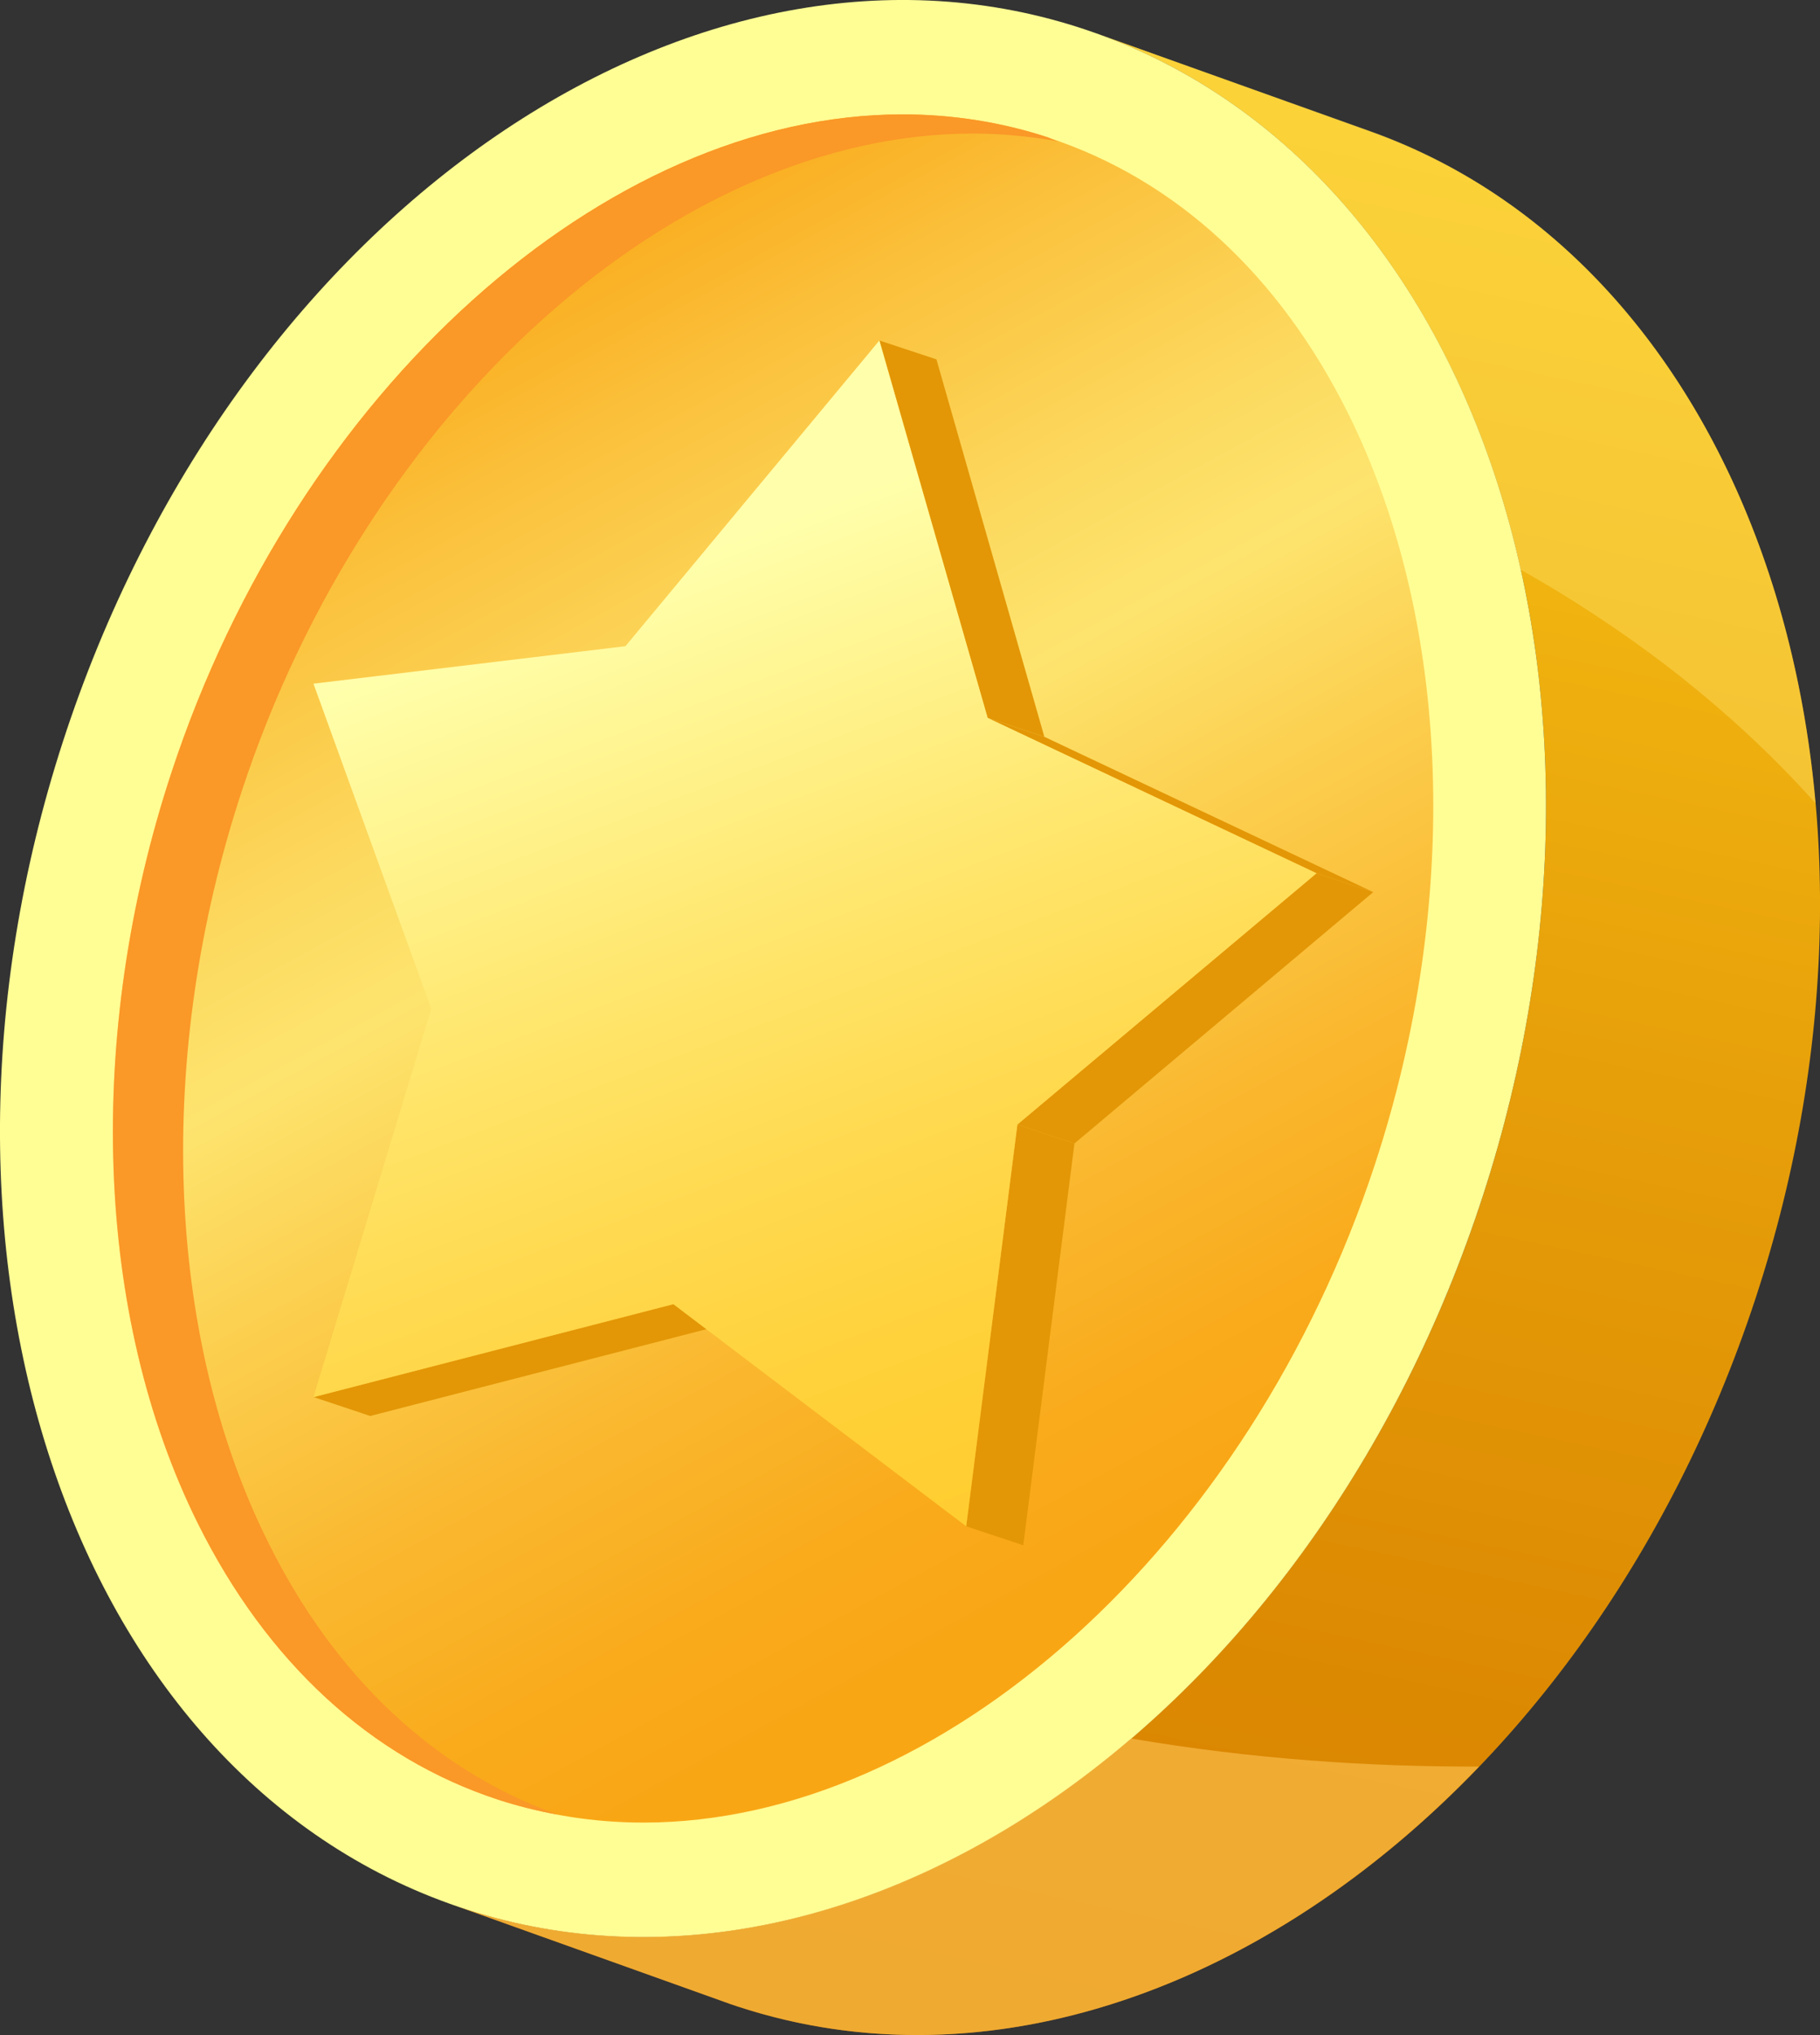 <svg width="17" height="19" viewBox="0 0 17 19" fill="none" xmlns="http://www.w3.org/2000/svg">
<rect x="0" y="0" width="17" height="19" fill="#333333" stroke="none"/>
<g clip-path="url(#clip0_43_4865)">
<path d="M10.241 0.312L12.801 1.228C16.362 2.498 17.971 7.341 16.396 12.128C14.799 16.976 10.543 19.931 6.89 18.733C6.846 18.719 6.801 18.703 6.759 18.687L4.199 17.772C4.243 17.788 4.285 17.801 4.33 17.817C7.983 19.016 12.239 16.06 13.836 11.212C15.411 6.426 13.804 1.585 10.241 0.312Z" fill="url(#paint0_linear_43_4865)"/>
<path d="M13.777 11.386C15.445 6.563 13.861 1.605 10.239 0.311C6.618 -0.983 2.33 1.877 0.663 6.699C-1.004 11.522 0.58 16.48 4.201 17.774C7.823 19.069 12.11 16.208 13.777 11.386Z" fill="#FFFE94"/>
<path d="M6.011 17.016C5.546 17.016 5.089 16.944 4.656 16.8C3.464 16.41 2.495 15.516 1.851 14.221C0.885 12.286 0.793 9.664 1.602 7.211C2.773 3.652 5.646 1.068 8.432 1.068C8.896 1.068 9.353 1.14 9.789 1.284C10.979 1.674 11.95 2.566 12.594 3.863C13.557 5.801 13.649 8.423 12.841 10.876C11.669 14.435 8.797 17.016 6.011 17.016Z" fill="url(#paint1_linear_43_4865)"/>
<path d="M2.505 14.4C1.541 12.465 1.449 9.843 2.258 7.387C3.429 3.828 6.302 1.247 9.088 1.247C9.358 1.247 9.626 1.273 9.886 1.321C9.852 1.311 9.821 1.295 9.786 1.281C9.353 1.14 8.896 1.068 8.431 1.068C5.645 1.068 2.773 3.652 1.602 7.211C0.793 9.664 0.885 12.286 1.848 14.224C2.492 15.519 3.463 16.413 4.653 16.803C4.834 16.862 5.02 16.907 5.21 16.942C4.065 16.533 3.13 15.66 2.505 14.4Z" fill="#FA9828"/>
<path opacity="0.41" d="M16.958 7.499C16.695 4.533 15.188 2.079 12.801 1.225L10.241 0.312C12.276 1.041 13.673 2.934 14.203 5.318C15.135 5.844 16.112 6.554 16.958 7.499Z" fill="#FDE36D"/>
<path opacity="0.67" d="M6.89 18.733C9.238 19.504 11.835 18.557 13.815 16.493C12.796 16.496 11.696 16.424 10.564 16.231C8.694 17.831 6.415 18.501 4.33 17.817C4.285 17.804 4.241 17.788 4.199 17.772L6.759 18.688C6.804 18.704 6.848 18.72 6.89 18.733Z" fill="#FABD4B"/>
<path d="M6.289 12.176L6.822 12.352L3.458 13.22L2.928 13.043L6.289 12.176Z" fill="#E39706"/>
<path d="M8.214 3.179L8.747 3.355L9.755 6.879L9.225 6.703L8.214 3.179Z" fill="#E39706"/>
<path d="M9.503 10.499L10.036 10.676L9.558 14.427L9.025 14.25L9.503 10.499Z" fill="#E39706"/>
<path d="M12.297 8.153L12.827 8.329L10.036 10.676L9.503 10.499L12.297 8.153Z" fill="#E39706"/>
<path d="M9.225 6.703L9.755 6.879L12.827 8.329L12.297 8.153L9.225 6.703Z" fill="#E39706"/>
<path d="M8.214 3.179L9.225 6.703L12.297 8.153L9.503 10.499L9.025 14.25L6.289 12.176L2.928 13.044L4.028 9.418L2.928 6.383L5.842 6.033L8.214 3.179Z" fill="url(#paint2_linear_43_4865)"/>
</g>
<defs>
<linearGradient id="paint0_linear_43_4865" x1="13.165" y1="1.272" x2="9.37" y2="19.044" gradientUnits="userSpaceOnUse">
<stop stop-color="#F9C615"/>
<stop offset="0.076" stop-color="#F6BF13"/>
<stop offset="0.462" stop-color="#E69E09"/>
<stop offset="0.784" stop-color="#DC8902"/>
<stop offset="1" stop-color="#D98200"/>
</linearGradient>
<linearGradient id="paint1_linear_43_4865" x1="3.776" y1="2.497" x2="10.324" y2="14.536" gradientUnits="userSpaceOnUse">
<stop stop-color="#F9A615"/>
<stop offset="0.166" stop-color="#FBC13C"/>
<stop offset="0.347" stop-color="#FCDA60"/>
<stop offset="0.443" stop-color="#FDE46E"/>
<stop offset="0.57" stop-color="#FCD152"/>
<stop offset="0.75" stop-color="#FAB931"/>
<stop offset="0.9" stop-color="#F9AB1C"/>
<stop offset="1" stop-color="#F9A615"/>
</linearGradient>
<linearGradient id="paint2_linear_43_4865" x1="5.722" y1="5.464" x2="9.033" y2="14.171" gradientUnits="userSpaceOnUse">
<stop stop-color="#FFFFAB"/>
<stop offset="0.088" stop-color="#FFF99C"/>
<stop offset="0.381" stop-color="#FFE66D"/>
<stop offset="0.641" stop-color="#FFD84C"/>
<stop offset="0.857" stop-color="#FFD037"/>
<stop offset="1" stop-color="#FFCD30"/>
</linearGradient>
<clipPath id="clip0_43_4865">
<rect width="17" height="19" fill="white"/>
</clipPath>
</defs>
</svg>
